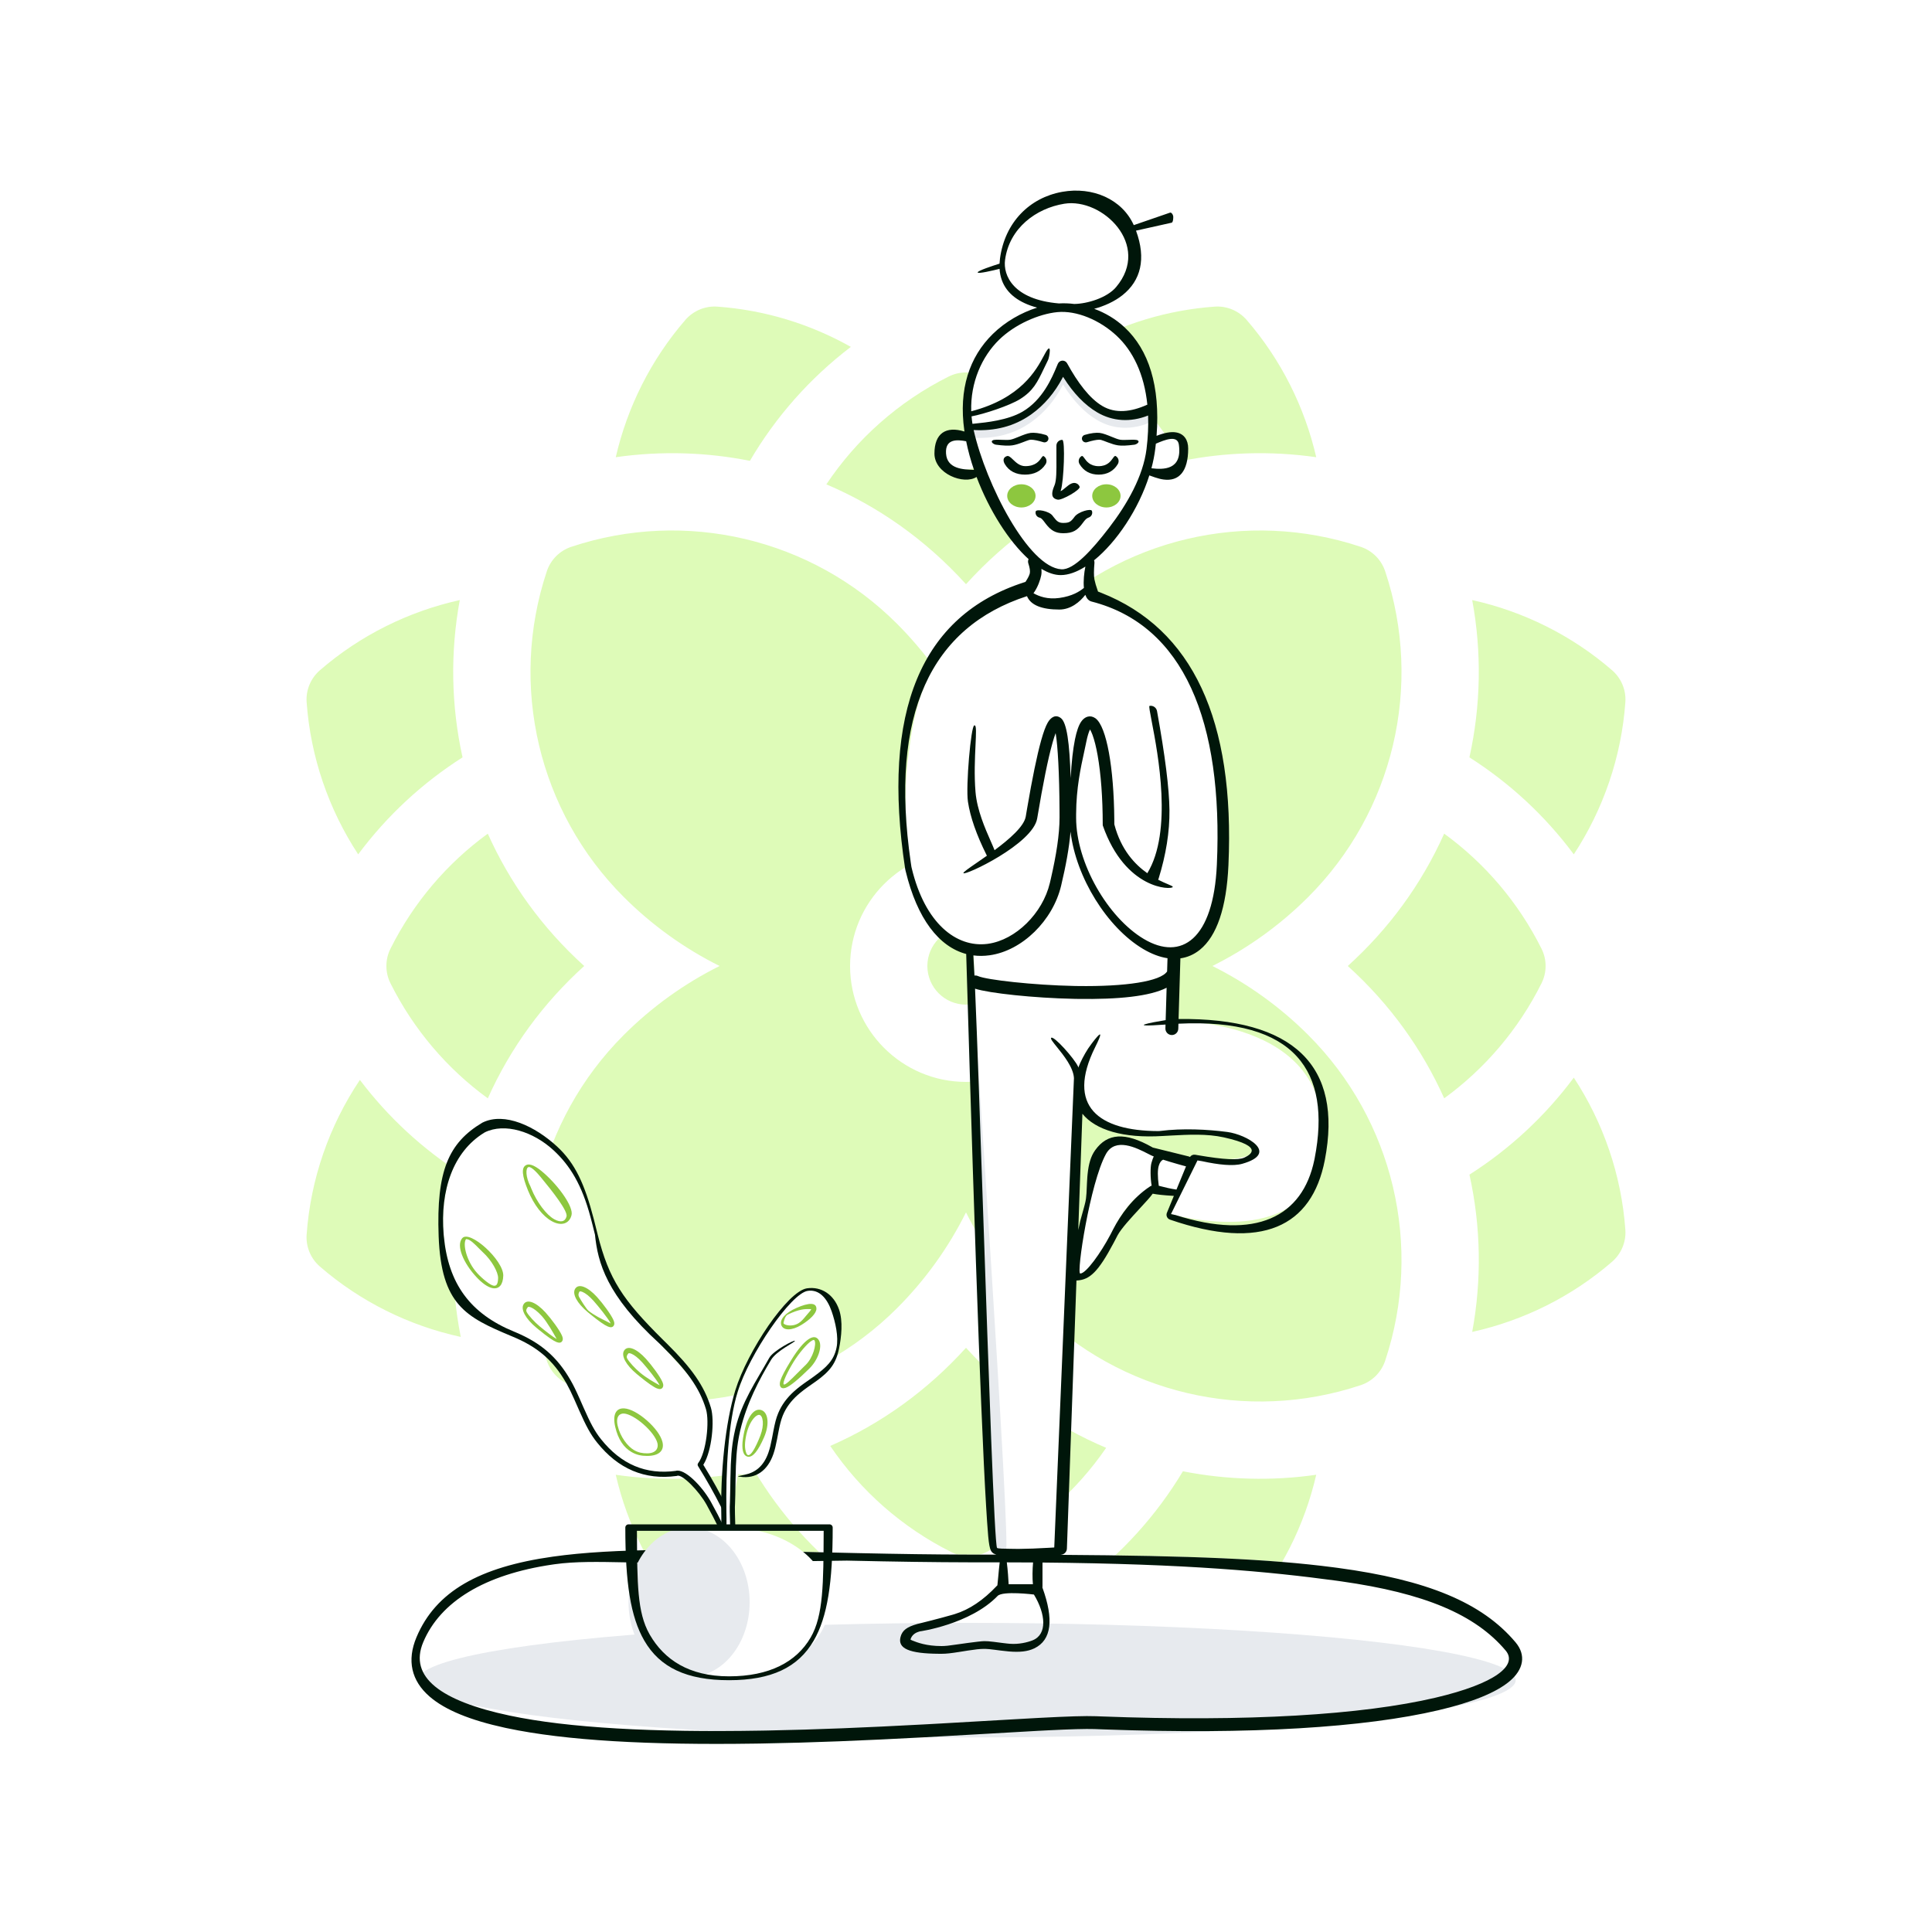 <svg width="287" height="287" viewBox="0 0 287 287" fill="none" xmlns="http://www.w3.org/2000/svg">
<rect width="287" height="287" fill="white"/>
<path fill-rule="evenodd" clip-rule="evenodd" d="M126.394 51.529C120.321 56.16 115.236 61.911 111.398 68.458C105.109 67.203 98.333 66.936 91.472 67.919C93.194 60.438 96.722 53.397 101.82 47.515C103.006 46.153 104.762 45.422 106.565 45.552C113.579 46.049 120.352 48.127 126.394 51.529ZM143.5 86.784C149.575 80.071 156.684 75.159 164.244 71.952C159.744 65.206 153.522 59.661 146.067 55.934C144.452 55.126 142.547 55.126 140.932 55.934C133.478 59.661 127.255 65.206 122.755 71.952C130.316 75.159 137.424 80.071 143.5 86.784ZM180.102 143.499C185.344 140.886 190.154 137.434 194.348 133.24C207.003 120.581 211.434 101.858 205.767 84.859C205.197 83.149 203.85 81.802 202.139 81.232C185.157 75.572 166.429 79.984 153.759 92.651C149.565 96.845 146.109 101.655 143.5 106.901C140.89 101.655 137.434 96.845 133.24 92.651C120.582 79.996 101.858 75.564 84.86 81.232C83.145 81.802 81.802 83.149 81.232 84.859C75.572 101.842 79.984 120.57 92.651 133.24C96.841 137.43 101.655 140.886 106.897 143.499C101.655 146.113 96.845 149.565 92.651 153.759C79.996 166.417 75.565 185.141 81.232 202.139C81.802 203.85 83.149 205.197 84.86 205.767C101.842 211.426 120.57 207.014 133.24 194.348C137.434 190.154 140.89 185.344 143.5 180.098C146.109 185.344 149.565 190.154 153.759 194.348C166.486 207.076 185.233 211.404 202.139 205.767C203.854 205.197 205.197 203.85 205.767 202.139C211.427 185.156 207.015 166.429 194.348 153.759C190.158 149.568 185.344 146.113 180.102 143.499ZM228.995 146.067C225.559 152.94 220.58 158.76 214.538 163.157C211.291 155.916 206.54 149.224 200.215 143.499C206.283 138.008 211.151 131.397 214.534 123.838C220.576 128.235 225.559 134.059 228.995 140.932C229.802 142.546 229.802 144.452 228.995 146.067ZM72.465 163.161C75.848 155.602 80.717 148.991 86.784 143.499C80.46 137.775 75.708 131.082 72.461 123.842C66.419 128.239 61.441 134.059 58.004 140.932C57.197 142.546 57.197 144.452 58.004 146.067C61.441 152.94 66.423 158.764 72.465 163.161ZM164.32 215.077C159.847 221.59 153.755 226.947 146.488 230.583C144.913 231.367 143.02 231.411 141.357 230.583C133.986 226.898 127.822 221.437 123.333 214.794C130.939 211.473 137.77 206.545 143.5 200.214C149.585 206.938 156.716 211.86 164.32 215.077ZM239.484 187.426C233.503 192.611 226.32 196.17 218.697 197.857C220.125 190.143 219.995 182.206 218.288 174.491C224.265 170.688 229.523 165.813 233.79 160.084C238.187 166.788 240.869 174.576 241.447 182.681C241.577 184.483 240.846 186.239 239.484 187.426ZM185.18 239.484C190.281 233.602 193.805 226.557 195.527 219.076C188.985 220.022 182.202 219.839 175.724 218.559C171.805 225.095 166.636 230.816 160.478 235.401C166.551 238.845 173.374 240.945 180.435 241.447C180.572 241.458 180.706 241.462 180.844 241.462C182.501 241.462 184.085 240.746 185.18 239.484ZM106.565 241.447C113.816 240.93 120.811 238.73 127.003 235.125C120.957 230.556 115.882 224.881 112.029 218.414C105.359 219.813 98.325 220.071 91.472 219.08C93.194 226.561 96.722 233.602 101.82 239.484C102.914 240.746 104.498 241.462 106.155 241.462C106.293 241.462 106.427 241.458 106.565 241.447ZM195.527 67.919C188.666 66.936 181.89 67.203 175.601 68.458C171.763 61.911 166.678 56.16 160.605 51.529C166.647 48.127 173.42 46.049 180.435 45.552C182.237 45.422 183.993 46.153 185.18 47.515C190.277 53.397 193.805 60.438 195.527 67.919ZM47.515 188.141C53.535 193.361 60.767 196.931 68.447 198.603C66.867 190.655 66.951 182.451 68.715 174.491C62.853 170.764 57.683 166.008 53.462 160.421C48.916 167.209 46.138 175.138 45.552 183.396C45.422 185.199 46.153 186.955 47.515 188.141ZM241.447 104.318C240.869 112.423 238.187 120.21 233.79 126.915C229.523 121.182 224.265 116.311 218.284 112.507C219.991 104.796 220.125 96.856 218.697 89.141C226.32 90.829 233.503 94.388 239.484 99.573C240.846 100.759 241.577 102.516 241.447 104.318ZM53.209 126.915C57.476 121.186 62.734 116.311 68.711 112.507C67.004 104.793 66.878 96.852 68.302 89.141C60.679 90.829 53.496 94.388 47.515 99.573C46.153 100.759 45.422 102.516 45.552 104.318C46.13 112.423 48.812 120.21 53.209 126.915ZM126.28 143.499C126.28 134.005 134.006 126.279 143.5 126.279C152.994 126.279 160.72 134.005 160.72 143.499C160.72 152.993 152.994 160.719 143.5 160.719C134.006 160.719 126.28 152.993 126.28 143.499ZM137.76 143.499C137.76 146.668 140.331 149.239 143.5 149.239C146.668 149.239 149.24 146.668 149.24 143.499C149.24 140.331 146.668 137.759 143.5 137.759C140.331 137.759 137.76 140.331 137.76 143.499Z" fill="#DEFBB8"/>
<path d="M98.844 230.241C92.029 230.295 86.672 230.599 82.136 231.238C71.231 232.775 64.748 236.386 61.876 243.196C60.41 246.672 61.116 249.676 63.808 252.016C66.12 254.025 69.88 255.545 74.998 256.657L75.284 256.718C84.04 258.577 96.473 259.249 112.239 259.013L113.209 258.997C120.615 258.87 128.209 258.566 137.35 258.074L146.451 257.558C149.649 257.374 152.943 257.185 154.115 257.122L155.701 257.04C159.07 256.872 161.242 256.81 162.582 256.852L164.085 256.909C185.811 257.704 202.767 256.618 213.675 254.057C218.651 252.888 222.211 251.44 224.202 249.791C226.358 248.006 226.73 245.857 225.131 243.959C220.145 238.039 211.96 234.694 198.737 232.911L198.054 232.821C187.067 231.395 173.403 230.957 147.435 230.94L143.699 230.936C138.646 230.922 133.808 230.853 127.387 230.715L111.591 230.356C106.863 230.257 104.204 230.226 101.241 230.231L98.844 230.241Z" fill="white"/>
<ellipse cx="143.62" cy="249.59" rx="81.537" ry="8.511" fill="#E7EAEE"/>
<path fill-rule="evenodd" clip-rule="evenodd" d="M160.344 189.161C161.825 189.422 162.839 187.976 165.13 183.154L165.299 182.805L165.466 182.471C168.198 177.099 171.357 175.387 174.943 177.334L176.383 173.086L175.899 172.864L175.434 172.654C167.989 169.328 163.967 169.126 163.37 172.048L163.311 172.367L163.262 172.625C162.824 174.853 161.756 179.143 160.983 182.796L160.853 183.419C160.207 186.55 159.83 189.071 160.344 189.161Z" fill="white"/>
<path fill-rule="evenodd" clip-rule="evenodd" d="M144.489 146.08C144.489 146.08 155.373 147.523 160.879 147.273C166.384 147.023 174.435 144.721 174.435 144.721L174.244 151.673C174.244 151.673 199.927 151.154 196.049 172.193C193.494 186.05 173.948 180.352 173.948 180.352L177.686 172.193C177.686 172.193 189.41 173.041 185.141 169.474C184.349 168.812 179.286 167.899 172.623 168.078C166.901 168.231 161.93 166.516 161.412 164.977C159.473 159.206 162.289 156.17 162.289 156.17C162.289 156.17 159.565 157.496 160.082 160.719C160.599 163.943 156.792 229.938 156.792 229.938C156.792 229.938 153.349 230.549 151.617 230.549C149.885 230.549 147.501 229.938 147.501 229.938L144.489 146.08Z" fill="white"/>
<path fill-rule="evenodd" clip-rule="evenodd" d="M144.489 146.08C144.489 146.08 150.23 230.482 149.43 230.35C148.828 230.25 147.501 229.938 147.501 229.938L144.489 146.08Z" fill="#E7EAEE"/>
<path fill-rule="evenodd" clip-rule="evenodd" d="M149.216 231.238C149.594 234.559 148.888 235.89 148.981 235.89C150.52 235.89 151.439 235.86 153.907 235.668C153.907 235.668 153.769 234.237 153.769 233.564C153.769 232.761 153.907 231.238 153.907 231.238H149.216Z" fill="white"/>
<path d="M145.413 69.28C145.413 69.28 139.673 71.436 139.673 67.379C139.673 63.321 144.102 65.344 144.102 65.344" fill="white"/>
<path d="M170.669 69.704C171.874 69.972 175.644 72.323 175.644 66.631C175.644 63.914 171.339 65.877 171.339 65.877" fill="white"/>
<path d="M156.971 45.964C152.229 46.424 142.291 50.934 144.1 63.817C145.503 73.804 152.973 84.569 157.563 84.569C162.07 84.569 169.657 75.507 170.759 66.585C173.009 48.363 161.713 45.504 156.971 45.964Z" fill="white"/>
<path fill-rule="evenodd" clip-rule="evenodd" d="M157.147 55.184C157.399 54.599 158.214 54.56 158.52 55.118C160.085 57.965 161.838 59.949 163.767 61.085C165.714 62.232 168.012 62.345 170.356 61.294C170.742 61.121 171.195 61.294 171.368 61.679C171.541 62.065 171.368 62.518 170.982 62.691C168.189 63.943 165.368 63.804 162.99 62.404C161.137 61.313 159.467 59.578 157.975 57.21L157.92 57.122L157.871 57.218C156.666 59.506 155.111 61.333 153.208 62.691L153.016 62.825C150.619 64.474 147.806 65.208 144.605 65.027C144.183 65.003 143.86 64.642 143.884 64.22C143.908 63.798 144.269 63.475 144.691 63.499C147.563 63.661 150.04 63.015 152.148 61.564C154.277 60.099 155.943 57.978 157.147 55.184Z" fill="#E7EAEE"/>
<path fill-rule="evenodd" clip-rule="evenodd" d="M181.624 128.489C181.163 137.175 177.917 140.86 173.862 141.389C173.324 141.459 174.078 144.555 173.609 144.96C170.936 147.273 166.224 147.372 158.835 147.439C152.147 147.5 147.833 146.96 144.836 145.731C144.607 145.637 144.813 141.742 144.576 141.721C140.821 141.389 136.495 138.056 135.444 128.993C131.885 98.306 142.589 92.375 152.777 87.486C153.329 87.221 153.629 86.759 154.179 86.496C155.337 85.942 155.035 87.217 157.667 87.217C160.3 87.217 160.3 86.218 161.485 86.784C161.927 86.995 162.001 88.315 162.441 88.548C172.866 94.049 182.9 104.485 181.624 128.489Z" fill="white"/>
<path fill-rule="evenodd" clip-rule="evenodd" d="M162.441 88.548C176.208 93.53 182.602 106.844 181.624 128.489C180.451 154.442 150.976 131.209 160.802 108.851C163.144 103.525 166.22 126.077 166.253 126.173C167.037 128.39 169.431 130.11 171.852 131.03C171.852 131.03 172.935 115.398 171.052 108.028C169.28 101.096 162.441 88.548 162.441 88.548Z" fill="white"/>
<path fill-rule="evenodd" clip-rule="evenodd" d="M153.576 83.421C153.576 83.421 153.963 84.581 153.828 85.297C153.694 86.014 152.873 87.174 152.873 87.174C152.873 87.174 130.019 94.145 135.311 128.936C141.198 154.168 161.838 137.759 158.257 117.64C158.108 102.701 154.726 107.759 152.186 124.221C151.564 128.249 143.926 129.392 143.926 129.392" fill="white"/>
<ellipse cx="164.355" cy="73.663" rx="2.105" ry="1.722" fill="#8DC73F"/>
<ellipse cx="151.727" cy="73.663" rx="2.105" ry="1.722" fill="#8DC73F"/>
<path d="M153.85 75.986C153.941 75.573 155.825 75.897 156.355 76.602L156.519 76.82C157.013 77.475 157.314 77.681 157.951 77.681C158.765 77.681 159.042 77.535 159.505 76.93L159.628 76.763C160.166 76.027 162.061 75.493 162.205 75.89C162.349 76.288 162.143 76.727 161.746 76.871C161.448 76.978 161.278 77.12 160.988 77.5L160.851 77.684C160.057 78.772 159.396 79.212 157.951 79.212C156.777 79.212 156.097 78.772 155.372 77.84L155.132 77.522L155.024 77.381C154.785 77.078 154.639 76.956 154.469 76.907L154.432 76.898C154.02 76.807 153.759 76.399 153.85 75.986Z" fill="#00160A"/>
<path d="M155.337 64.607C154.425 64.328 153.594 64.248 153.113 64.306C152.596 64.369 151.942 64.636 151.338 64.882C150.855 65.079 150.404 65.263 150.082 65.318C149.762 65.373 149.282 65.355 148.815 65.338C148.224 65.316 147.652 65.294 147.448 65.422C147.083 65.65 147.628 66.018 147.947 66.06C149.05 66.206 149.853 66.241 150.385 66.156C150.857 66.08 151.283 65.95 151.862 65.728L152.466 65.498C152.868 65.348 152.971 65.324 153.113 65.321L153.213 65.321C153.617 65.331 154.214 65.452 154.987 65.689C155.295 65.783 155.622 65.617 155.718 65.318C155.815 65.019 155.644 64.701 155.337 64.607Z" fill="#00160A"/>
<path d="M157.593 72.819C158.025 71.558 158.275 65.346 157.8 65.341C157.324 65.336 156.935 65.717 156.93 66.192C156.923 66.861 156.927 67.502 156.931 68.104C156.943 69.908 156.952 71.352 156.651 72.09L156.586 72.242C156.196 73.21 156.087 74.032 157.129 74.225C157.751 74.34 160.544 72.756 160.383 72.309C160.222 71.861 159.729 71.629 159.281 71.79L159.164 71.831C158.898 71.924 158.551 72.215 158.238 72.477C157.96 72.71 157.71 72.919 157.568 72.947L157.546 72.951L157.593 72.819Z" fill="#00160A"/>
<path d="M161.128 64.607C162.04 64.328 162.871 64.248 163.352 64.306C163.87 64.369 164.524 64.636 165.127 64.882C165.61 65.079 166.061 65.263 166.383 65.318C166.703 65.373 167.183 65.355 167.65 65.338C168.242 65.316 168.813 65.294 169.017 65.422C169.382 65.65 168.837 66.018 168.518 66.06C167.415 66.206 166.613 66.241 166.08 66.156C165.608 66.08 165.182 65.95 164.603 65.728L163.999 65.498C163.597 65.348 163.494 65.324 163.352 65.321L163.253 65.321C162.848 65.331 162.251 65.452 161.478 65.689C161.171 65.783 160.843 65.617 160.747 65.318C160.65 65.019 160.821 64.701 161.128 64.607Z" fill="#00160A"/>
<path d="M166.055 68.933C166.295 68.523 166.158 67.995 165.747 67.755C165.603 67.67 165.488 67.831 165.314 68.075C164.995 68.523 164.476 69.25 163.207 69.25C161.929 69.25 161.405 68.516 161.086 68.069C160.915 67.831 160.804 67.675 160.667 67.755C160.257 67.995 160.119 68.523 160.36 68.933C160.967 69.968 161.954 70.507 163.207 70.507C164.461 70.507 165.448 69.968 166.055 68.933Z" fill="#00160A"/>
<path d="M155.063 67.774C155.463 68.031 155.579 68.564 155.321 68.964C154.662 69.987 153.609 70.507 152.269 70.507C150.92 70.507 149.877 69.978 149.263 68.934C149.022 68.524 148.929 67.971 149.569 67.755C149.848 67.661 150.131 67.934 150.481 68.271C150.932 68.705 151.494 69.246 152.301 69.246C153.828 69.246 154.369 68.481 154.678 68.044C154.833 67.824 154.93 67.687 155.063 67.774Z" fill="#00160A"/>
<path fill-rule="evenodd" clip-rule="evenodd" d="M157.791 28.497C152.966 29.358 149.271 33.013 148.549 38.413C148.515 38.67 148.493 38.92 148.482 39.164C147.645 39.427 145.169 40.226 145.237 40.476C145.3 40.708 147.497 40.186 148.487 39.938C148.63 42.306 149.968 44.003 152.222 45.041C152.795 45.306 153.412 45.523 154.067 45.698C151.738 46.431 149.357 47.773 147.476 49.617C144.001 53.025 142.39 57.83 143.248 63.937C143.255 63.992 143.263 64.047 143.271 64.102C140.499 63.248 138.812 64.382 138.812 67.378C138.812 70.385 143.208 72.074 145.068 70.852C146.942 75.815 149.861 80.403 152.795 83.059C152.706 83.252 152.687 83.477 152.759 83.694C152.975 84.34 153.04 84.828 152.982 85.139L152.97 85.196C152.904 85.47 152.713 85.861 152.393 86.349L152.332 86.441L152.153 86.498C136.789 91.432 130.91 105.73 134.46 129.066L134.473 129.133L134.538 129.408C136.251 136.504 139.493 140.644 143.532 141.717C143.532 141.737 143.532 141.756 143.532 141.776C144.238 165.678 144.855 184.722 145.383 198.91L145.575 203.948L145.766 208.724C146.037 215.288 146.279 220.334 146.494 223.865L146.632 226.032C146.868 229.577 147.006 230.358 147.512 230.715L147.561 230.748L147.599 230.771C147.708 230.834 147.842 230.891 148.002 230.94C147.814 230.94 147.625 230.94 147.435 230.94L143.699 230.936C138.646 230.922 133.808 230.853 127.387 230.715L111.591 230.356C106.863 230.257 104.204 230.227 101.241 230.231L98.844 230.242C92.029 230.296 86.672 230.599 82.136 231.238C71.231 232.775 64.748 236.386 61.876 243.196C60.41 246.672 61.116 249.677 63.808 252.017C66.12 254.026 69.88 255.545 74.998 256.657L75.284 256.718C84.04 258.577 96.473 259.25 112.239 259.013L113.209 258.998C120.615 258.87 128.209 258.566 137.35 258.074L146.451 257.559C149.649 257.374 152.943 257.185 154.115 257.122L155.701 257.04C159.07 256.873 161.242 256.81 162.582 256.852L164.085 256.909C185.811 257.705 202.767 256.618 213.675 254.057C218.651 252.889 222.211 251.44 224.202 249.792C226.358 248.006 226.73 245.857 225.131 243.96C220.145 238.039 211.96 234.694 198.737 232.911L198.054 232.821C188.581 231.592 177.116 231.097 157.49 230.973L157.598 230.966C158.086 230.932 158.47 230.537 158.489 230.048L159.909 190.218C159.949 190.219 159.99 190.218 160.033 190.215C161.888 190.088 163.144 188.941 165.433 184.628L165.705 184.11L166.017 183.507C166.575 182.476 168.057 180.876 169.327 179.504L169.327 179.504C170.161 178.604 170.904 177.802 171.234 177.324C171.918 177.458 172.912 177.563 174.217 177.64L174.38 177.649L173.345 180.162L173.325 180.215C173.196 180.609 173.405 181.04 173.803 181.177C187.459 185.873 194.882 182.208 196.8 172.339C199.534 158.264 192.133 151.193 175.078 151.373L175.348 142.363C176.396 142.215 177.377 141.793 178.257 141.079C180.747 139.058 182.198 134.871 182.485 128.529C183.458 106.984 177.17 93.419 163.576 88.057L163.114 87.879L163.07 87.757C162.83 87.08 162.67 86.531 162.589 86.118L162.571 86.025C162.486 85.541 162.486 84.732 162.581 83.624C162.593 83.486 162.572 83.353 162.524 83.233C165.873 80.523 169.141 75.656 170.736 70.621L170.777 70.635C170.793 70.641 170.811 70.647 170.828 70.653L171.563 70.914C172.045 71.077 172.449 71.181 172.862 71.235C175.127 71.533 176.505 70.057 176.505 66.631C176.505 65.336 175.882 64.44 174.717 64.236C173.954 64.102 172.997 64.279 171.809 64.742C172.376 57.295 170.632 51.969 167.076 48.641C165.736 47.386 164.168 46.468 162.541 45.874C164.054 45.469 165.57 44.785 166.748 43.847C169.452 41.697 170.305 38.463 168.754 34.263L174.027 33.086L174.069 33.072C174.246 32.998 174.29 32.559 174.29 32.231C174.29 31.903 174.021 31.527 173.818 31.585L168.423 33.443C166.688 29.59 162.315 27.691 157.791 28.497ZM149.562 232.091L149.821 232.091C151.063 232.093 152.277 232.098 153.462 232.106C153.37 233.146 153.348 234.413 153.439 235.34H149.836C149.801 234.598 149.708 233.226 149.562 232.091ZM148.506 232.09C148.423 232.746 148.356 233.486 148.296 234.152C148.249 234.675 148.206 235.151 148.163 235.504C148.133 235.527 148.105 235.553 148.079 235.581C146.065 237.721 143.98 239.114 141.827 239.774L141.476 239.879C139.634 240.418 136.185 241.267 136.254 241.247C134.751 241.676 134.023 242.169 133.767 243.2C133.346 244.897 135.063 245.642 139.518 245.671L139.857 245.672C140.588 245.671 141.234 245.597 142.655 245.372L143.761 245.195C144.876 245.022 145.536 244.948 146.14 244.942L146.402 244.944C146.719 244.952 147.047 244.985 147.763 245.076L148.639 245.19C149.145 245.255 149.503 245.295 149.882 245.326C151.447 245.455 152.643 245.347 153.645 244.866C156.238 243.622 156.553 240.528 154.856 235.845C154.854 235.839 154.852 235.834 154.85 235.828C154.859 235.776 154.863 235.723 154.863 235.668V232.117C176.509 232.308 188.569 233.471 198.481 234.807L199.243 234.913C211.588 236.661 219.142 239.819 223.668 245.192C225.495 247.361 222.199 250.09 213.238 252.194C202.409 254.737 185.379 255.809 163.489 254.972L162.825 254.946C161.258 254.884 158.622 254.968 154.254 255.199L150.237 255.424C148.709 255.512 146.95 255.613 145.286 255.709C142.801 255.853 140.529 255.983 139.562 256.037L137.249 256.164C128.509 256.634 121.189 256.932 114.099 257.068L113.176 257.085C97.083 257.361 84.44 256.706 75.681 254.847C65.513 252.688 60.676 249.15 62.874 243.939C65.408 237.931 71.979 233.886 82.096 232.412L82.404 232.368C85.427 231.941 88.841 232.008 92.84 232.086C94.83 232.125 96.965 232.167 99.269 232.152L101.243 232.144C104.447 232.14 125.806 231.829 125.806 231.829C133.284 231.995 138.607 232.074 144.29 232.086L148.506 232.09ZM161.235 84.165C159.964 84.972 158.711 85.43 157.563 85.43C156.662 85.43 155.695 85.101 154.704 84.504C154.738 84.847 154.73 85.164 154.675 85.457C154.557 86.082 154.188 87.189 153.575 88.055C153.558 88.079 153.54 88.102 153.521 88.124C154.342 88.589 155.613 89.073 157.367 88.827C159.298 88.556 160.366 87.87 161.015 87.336C160.914 86.311 161.043 85.095 161.235 84.165ZM161.226 88.362C160.424 89.411 159.072 90.549 157.367 90.549C154.797 90.549 153.108 89.911 152.56 88.558C138.346 93.173 132.083 106.012 135.296 128.126L135.392 128.773L135.444 128.993C137.416 137.182 142.067 140.779 146.647 140.218L146.787 140.199C150.888 139.623 154.885 135.675 155.955 131.177L156.113 130.5C156.911 127.028 157.396 123.958 157.396 121.435L157.393 120.389C157.367 114.893 157.132 110.826 156.836 109.032L156.815 108.909L156.782 108.998C156.657 109.336 156.524 109.75 156.383 110.238L156.341 110.387C155.695 112.678 154.937 116.402 154.075 121.577C153.442 125.38 143.27 130.154 143.118 129.703C143.071 129.563 143.904 128.989 145.089 128.173L145.09 128.172L145.095 128.169C145.556 127.851 146.071 127.496 146.607 127.117C146.588 127.081 146.569 127.044 146.549 127.004C145.051 123.998 144.127 121.361 143.786 119.081C143.449 116.827 144.236 107.757 144.736 107.76L144.799 107.762C145.051 107.78 144.996 108.955 144.914 110.697C144.824 112.596 144.703 115.169 144.913 117.65C145.142 120.343 146.336 123.057 147.166 124.942C147.395 125.463 147.596 125.92 147.742 126.296C149.934 124.669 152.131 122.766 152.377 121.294L152.572 120.134C153.347 115.595 154.038 112.245 154.646 110.055L154.684 109.919C155.016 108.739 155.327 107.896 155.633 107.36C156.115 106.517 156.844 106.079 157.611 106.688C158.463 107.366 158.889 110.28 159.045 115.592C159.176 113.213 159.392 111.287 159.686 109.844C159.931 108.639 160.23 107.766 160.602 107.214C161.131 106.431 161.958 106.164 162.711 106.69L162.761 106.727C164.377 107.964 165.466 113.964 165.53 121.767L165.533 122.42L165.549 122.511C166.535 126.241 168.58 128.415 170.436 129.717C174.223 123.512 172.019 112.017 171.084 107.141C170.814 105.736 170.65 104.88 170.766 104.86C171.285 104.766 171.783 105.111 171.877 105.631C173.074 112.247 173.69 117.138 173.723 120.33C173.757 123.558 173.216 126.961 172.105 130.536C172.089 130.588 172.069 130.638 172.045 130.684C172.611 130.975 173.108 131.186 173.483 131.344C173.967 131.549 174.248 131.668 174.212 131.763C174.042 132.207 167.179 132.207 163.822 122.633C163.811 122.6 163.811 122.552 163.811 122.509L163.811 122.494C163.811 118.5 163.537 114.94 163.057 112.223C162.838 110.986 162.583 109.964 162.309 109.214L162.273 109.115C162.151 108.794 162.031 108.542 161.929 108.367L161.925 108.359L161.903 108.402C161.723 108.773 161.538 109.376 161.373 110.188L161.346 110.323C161.263 110.751 161.158 111.225 161.044 111.745C160.552 113.988 159.875 117.071 159.859 120.915L159.858 121.488C159.858 128.192 164.571 136.31 169.928 139.491C175.495 142.796 180.263 139.547 180.765 128.451C181.727 107.145 175.844 92.868 162.149 89.358C161.701 89.243 161.407 88.873 161.226 88.362ZM159.027 123.542C158.832 125.921 158.335 128.613 157.63 131.575C156.402 136.738 151.859 141.225 147.027 141.904C146.192 142.022 145.378 142.029 144.591 141.926C144.64 142.628 144.695 143.641 144.756 144.919C144.928 144.895 145.109 144.917 145.279 144.994C146.54 145.561 153.518 146.344 159.58 146.465L160.031 146.473C167.242 146.581 172.406 145.78 173.375 144.308L173.434 142.344C172.267 142.168 171.047 141.703 169.814 140.971C164.481 137.805 159.838 130.362 159.027 123.542ZM140.534 67.378C140.385 65.149 142.191 65.295 143.524 65.549C143.808 66.962 144.203 68.388 144.686 69.794L144.618 69.792C143.137 69.751 140.688 69.683 140.534 67.378ZM171.703 65.91C171.676 66.168 171.646 66.428 171.614 66.69C171.496 67.639 171.304 68.601 171.046 69.562C172.771 69.766 175.66 69.879 175.121 66.047C174.91 64.554 172.987 65.364 171.703 65.91ZM157.306 45.075C158.042 45.031 158.805 45.057 159.577 45.154C161.531 45.13 164.455 44.239 165.795 42.649C171.052 36.414 163.763 29.351 158.103 30.264C153.899 30.942 149.932 33.893 149.301 38.616C148.998 40.885 150.479 44.498 157.306 45.075ZM146.063 180.565C146.862 204.016 147.723 229.263 148.111 229.938C148.177 230.057 149.175 230.066 149.966 230.073L149.967 230.073H149.971C150.178 230.075 150.372 230.077 150.53 230.081L150.956 230.087L151.439 230.088C152.611 230.082 154.088 230.027 155.868 229.923L156.61 229.878L159.536 160.157C159.455 158.571 157.992 156.758 157.009 155.539C156.423 154.814 156.008 154.299 156.154 154.168C156.543 153.82 159.584 157.23 160.145 158.436C160.155 158.477 160.168 158.532 160.181 158.598C160.526 157.694 161.012 156.744 161.645 155.758C161.873 155.402 164.767 151.388 162.702 155.526C158.281 164.389 163.289 167.991 172.03 168.023L172.062 168.023L172.066 168.023C172.138 168.023 172.192 168.024 172.311 168.009C175.715 167.576 179.408 167.776 182.318 168.155C185.177 168.528 190.121 171.313 184.525 172.885C183.188 173.261 181.04 173.034 178.56 172.495L177.887 172.383L173.948 180.352L174.629 180.499C186.568 184.296 193.492 180.753 195.244 172.313L195.297 172.048C197.796 159.184 192.432 151.223 175.057 152.072L175.035 152.828C175.019 153.356 174.578 153.771 174.049 153.755C173.521 153.739 173.106 153.298 173.122 152.77L173.139 152.197C167.056 152.643 171.04 151.879 173.159 151.539L173.303 146.731C170.798 148.005 166.182 148.481 160.045 148.387L159.542 148.378C153.597 148.259 146.945 147.546 144.845 146.87C145.163 154.149 145.603 167.058 146.063 180.563L146.063 180.565ZM176.184 173.267L174.764 176.715C173.78 176.565 173.101 176.391 172.592 176.26C172.423 176.217 172.273 176.179 172.137 176.147C171.952 174.777 171.957 173.783 172.129 173.197C172.28 172.687 172.497 172.399 172.78 172.27C173.39 172.469 174.108 172.686 174.935 172.921L175.556 173.095L176.184 173.267ZM170.843 176.243C170.918 176.194 170.997 176.157 171.079 176.131C170.873 175.028 170.871 173.35 171.044 172.764C171.161 172.365 171.261 172.051 171.395 171.798C171.199 171.731 170.899 171.577 170.531 171.389C168.836 170.521 165.675 168.903 164.283 171.442C161.935 175.725 159.871 189.181 160.472 189.185C161.326 189.191 163.497 186.154 164.926 183.456L164.99 183.336L165.358 182.619C166.48 180.443 168.272 177.93 170.843 176.243ZM177.547 171.536C177.24 171.482 176.937 171.619 176.772 171.872C176.707 171.832 176.635 171.802 176.557 171.782L171.258 170.474L171.141 170.408C167.112 168.13 164.507 168.324 162.689 170.86C162.044 171.76 161.722 172.891 161.566 174.391L161.548 174.581L161.525 174.84C161.505 175.1 161.488 175.368 161.472 175.7L161.407 177.084L161.395 177.293C161.375 177.619 161.355 177.831 161.326 178.031L161.308 178.15L161.249 178.472L161.213 178.637C161.193 178.727 161.168 178.829 161.135 178.956L161.041 179.314L160.466 181.389C160.364 181.862 160.267 182.308 160.176 182.726L160.792 165.45C162.728 167.853 166.841 169.118 172.717 168.753L173.201 168.726C173.429 168.714 173.659 168.702 173.89 168.689L173.897 168.689L173.94 168.687L173.948 168.686C176.508 168.549 179.285 168.399 181.801 168.958C188.075 170.352 185.509 171.633 184.956 171.909L184.923 171.925L184.907 171.934L184.835 171.968C183.951 172.361 181.877 172.281 177.958 171.608L177.547 171.536ZM136.464 242.398L136.673 242.336C136.572 242.367 144.14 241.295 148.19 237.082C148.954 236.287 153.594 236.871 153.594 236.871L153.598 236.883C155.345 239.774 155.596 242.781 153.406 243.667C152.632 243.98 151.326 244.292 150.007 244.183L149.816 244.166L149.545 244.139C149.36 244.12 149.16 244.096 148.926 244.066L147.622 243.898C146.936 243.814 146.633 243.794 146.219 243.794C145.495 243.794 142.016 244.305 142.016 244.305C140.954 244.468 140.413 244.523 139.855 244.524C137.618 244.527 136.209 243.978 135.517 243.695L135.451 243.667C135.389 243.639 135.338 243.612 135.299 243.586L135.256 243.556L135.253 243.569C135.333 243.245 135.604 242.66 136.464 242.398ZM170.319 66.69C170.537 64.919 170.609 63.264 170.551 61.725C167.9 62.778 165.246 62.584 162.99 61.256C161.137 60.164 159.467 58.43 157.975 56.062L157.921 55.974L157.871 56.07C156.666 58.358 155.111 60.185 153.208 61.542L153.016 61.676C150.627 63.321 147.824 64.055 144.635 63.88L144.648 63.937C146.466 71.942 152.787 84.274 157.667 84.57C159.534 84.683 162.243 81.667 164.755 78.398C167.467 74.869 169.821 70.724 170.319 66.69ZM165.899 49.898C168.287 52.133 169.973 55.548 170.44 60.114C170.412 60.123 170.384 60.133 170.356 60.146C168.012 61.197 165.714 61.466 163.767 60.319C161.838 59.184 160.085 56.817 158.52 53.97C158.214 53.412 157.399 53.451 157.147 54.036C157.097 54.152 157.042 54.283 156.982 54.426C156.29 56.08 154.9 59.405 151.885 61.16C149.689 62.437 146.45 62.761 144.85 62.92L144.848 62.921L144.846 62.921C144.703 62.935 144.574 62.948 144.459 62.96C144.4 62.588 144.355 62.218 144.324 61.85C146.151 61.519 149.992 60.254 151.536 59.284C153.495 58.054 154.095 56.798 155.092 54.711C155.275 54.328 155.471 53.917 155.691 53.474C155.882 53.091 156.333 50.539 155.264 52.48C155.199 52.598 155.13 52.726 155.056 52.864L155.055 52.865L155.055 52.866L155.055 52.866C153.943 54.945 151.683 59.169 144.279 61.096C144.135 56.809 145.868 52.968 148.402 50.484C150.768 48.164 154.347 46.63 157.067 46.366C159.928 46.089 163.386 47.546 165.899 49.898Z" fill="#00160A"/>
<path fill-rule="evenodd" clip-rule="evenodd" d="M88.442 183.616C87.984 178.733 85.712 173.9 82.111 170.582C79.489 168.165 75.731 166.142 72.225 167.872C66.83 171.092 65.382 177.699 65.925 183.616C66.6 190.949 70.025 195.471 76.606 198.172C80.314 199.693 82.778 201.7 84.791 205.198C86.401 207.994 87.34 211.497 89.363 214.032C92.388 217.822 96.173 219.507 100.839 218.877C101.764 218.877 104.743 221.651 105.673 223.331C108.105 227.718 110.191 232.351 111.149 237.305C111.428 238.751 111.231 244.159 112.218 245.203C114.022 247.112 113.493 243.436 113.386 242.326C112.489 233.137 109.19 225.308 104.4 217.583C105.872 215.661 106.084 210.77 105.622 209.227C104.4 204.443 89.364 193.446 88.442 183.616Z" fill="white"/>
<path fill-rule="evenodd" clip-rule="evenodd" d="M71.672 166.763L71.646 166.777C66.635 169.768 64.802 173.948 65.162 183.65C65.54 193.845 69.237 195.652 75.876 198.441L76.078 198.525C79.804 200.054 82.154 202.047 84.077 205.388L84.231 205.66C84.567 206.266 84.867 206.884 85.29 207.828L86.048 209.547C87.071 211.855 87.723 213.069 88.681 214.27C91.828 218.212 95.763 219.896 100.507 219.256L100.552 219.247L100.596 219.233C101.331 218.943 103.831 221.485 104.956 223.516C107.688 228.446 109.452 232.747 110.331 237.075L110.391 237.377C110.447 237.67 110.484 238.121 110.528 238.977L110.588 240.245C110.602 240.541 110.615 240.798 110.63 241.041L110.638 241.186C110.781 243.545 111.015 244.892 111.557 245.465C112.28 246.23 112.948 246.375 113.314 245.71C113.522 245.332 113.571 244.721 113.526 243.862L113.508 243.575C113.498 243.429 113.485 243.276 113.469 243.113L113.345 241.908C112.468 233.552 109.614 225.97 104.574 217.754L104.476 217.595L104.538 217.496C105.744 215.504 106.184 211.046 105.606 209.116C104.618 205.82 102.663 203.151 99.106 199.634L98.487 199.023C92.473 193.075 90.455 190.006 88.802 183.459L88.233 181.194L88.219 181.138C86.861 175.904 85.436 172.789 82.742 170.306C79.509 167.327 74.965 165.138 71.672 166.763ZM82.224 170.869C84.695 173.147 86.443 176.025 87.726 180.819L88.002 181.879L88.386 183.419C88.802 187.545 90.089 192.407 97.949 199.568L98.367 199.98C101.968 203.514 103.912 206.132 104.873 209.336C105.419 211.158 104.919 215.776 103.714 217.349C103.617 217.476 103.609 217.648 103.693 217.784C108.818 226.05 111.705 233.627 112.583 241.982L112.691 243.023L112.721 243.338C112.735 243.489 112.745 243.631 112.754 243.767L112.762 243.902C112.799 244.617 112.758 245.133 112.643 245.341L112.638 245.354L112.651 245.358C112.55 245.337 112.363 245.203 112.113 244.939C111.767 244.573 111.542 243.327 111.412 241.305L111.385 240.851L111.286 238.807C111.245 238.033 111.208 237.598 111.151 237.279L111.142 237.232C110.268 232.711 108.457 228.255 105.625 223.145L105.563 223.034C104.239 220.708 101.668 218.104 100.377 218.499L100.369 218.502L100.405 218.497C95.934 219.1 92.262 217.529 89.28 213.792C88.347 212.624 87.708 211.416 86.659 209.035L86.118 207.804C85.547 206.519 85.194 205.794 84.74 205.006C82.767 201.578 80.338 199.486 76.579 197.904L76.368 197.817C69.861 195.146 66.579 190.708 65.924 183.58L65.905 183.367C65.353 176.785 67.328 171.107 71.89 168.29L72.024 168.208L72.011 168.214C74.967 166.756 79.199 168.081 82.224 170.869Z" fill="#00160A"/>
<path fill-rule="evenodd" clip-rule="evenodd" d="M109.638 218.993C111.852 219.333 113.781 218.037 114.523 215.877C115.165 214.01 115.228 211.838 115.956 210.073C116.458 208.857 117.257 207.825 118.233 206.952C120.809 204.649 123.498 204.073 124.266 200.252C124.868 197.256 124.12 191.149 119.939 191.758C117.03 192.184 114.68 196.071 113.325 198.522C111.648 201.555 110.084 204.806 109.203 208.138C107.752 213.627 107.556 219.719 107.538 225.34C107.536 226.017 107.394 234.292 108.362 234.156C109.32 234.022 108.713 225.433 108.795 223.654" fill="white"/>
<path fill-rule="evenodd" clip-rule="evenodd" d="M78.147 173.08C77.41 173.458 77.554 174.674 78.436 176.844C79.319 179.018 80.622 180.656 81.953 181.4C83.314 182.162 84.558 181.848 84.901 180.512C85.211 179.307 83.091 176.292 80.839 174.298C79.668 173.26 78.753 172.769 78.147 173.08ZM80.332 174.871C82.139 177.056 84.366 179.903 84.16 180.704C83.958 181.488 83.293 181.656 82.326 181.115C81.161 180.463 79.758 178.612 78.936 176.588L78.815 176.283C78.063 174.834 78.065 173.525 78.496 173.378C78.906 173.238 79.795 174.222 80.332 174.871ZM116.064 196.848C115.764 196.027 116.667 195.015 118.333 194.286C120.122 193.503 121.286 193.447 121.28 194.421C121.276 195.079 120.388 195.999 119.034 196.826C117.661 197.664 116.379 197.709 116.064 196.848ZM120.504 194.473C120.473 194.469 120.435 194.466 120.388 194.466L120.338 194.468C120.288 194.47 120.227 194.469 120.153 194.466C119.694 194.453 118.75 194.427 116.985 195.302C116.607 195.49 116.365 196.488 116.401 196.585C116.487 196.822 117.615 197.178 118.635 196.555C119.06 196.296 119.433 195.838 119.737 195.465L119.737 195.465C119.865 195.308 119.98 195.166 120.082 195.061C120.311 194.824 120.45 194.619 120.497 194.494L120.504 194.473ZM117.616 201.914L117.431 202.213C116.622 203.533 116.132 204.469 115.936 205.059C115.673 205.849 115.954 206.407 116.685 206.168C117.352 205.95 118.636 204.871 120.234 203.295C121.526 202.02 122.172 200.082 121.677 199.153C121.003 197.892 119.431 198.995 117.616 201.914ZM121.002 199.131C121.307 199.704 120.774 201.687 119.696 202.75L119.334 203.103C119.053 203.375 118.752 203.679 118.454 203.981L118.454 203.981C117.537 204.909 116.644 205.813 116.429 205.655C116.179 205.472 116.993 203.749 117.883 202.318C118.741 200.938 119.866 199.664 120.435 199.265C120.805 199.006 120.937 199.011 121.002 199.131ZM110.364 213.718C110.147 215.161 110.341 216.238 111.07 216.387C111.819 216.541 112.615 215.543 113.502 213.508C114.349 211.565 114.128 209.724 113.019 209.445C111.876 209.158 110.838 210.751 110.387 213.571L110.364 213.718ZM112.832 210.188C113.327 210.312 113.584 211.61 112.944 213.276C112.441 214.585 111.07 217.694 110.707 215.26C110.652 214.89 110.652 214.406 110.738 213.832L110.785 213.542C111.179 211.223 112.326 210.06 112.832 210.188ZM70.718 189.65C68.844 187.606 67.734 185.058 68.656 183.944C69.755 182.616 74.826 187.21 74.76 189.505C74.722 190.845 74.139 191.532 73.173 191.356C72.457 191.226 71.584 190.595 70.718 189.65ZM69.243 184.053L69.216 184.088C68.714 184.816 69.301 187.389 70.899 189.133C71.662 189.965 72.799 190.893 73.31 190.986C73.737 191.063 73.969 190.79 73.995 189.866C74.02 189.017 73.075 187.241 71.692 185.988C71.538 185.849 71.356 185.663 71.157 185.46L71.157 185.46C70.556 184.846 69.812 184.086 69.325 184.08C69.247 184.079 69.231 184.071 69.243 184.053ZM91.393 211.967C91.82 213.825 92.664 215.034 93.808 215.697C94.583 216.147 95.303 216.279 96.127 216.279C97.897 216.279 98.718 215.491 98.41 214.21C98.179 213.25 97.29 212.057 96.106 211.017C94.926 209.98 93.66 209.277 92.74 209.219C91.483 209.141 90.976 210.156 91.393 211.967ZM92.693 209.983C93.404 210.027 94.537 210.657 95.601 211.592C96.677 212.537 97.479 213.614 97.666 214.389C97.844 215.131 97.446 215.896 96.127 215.896C95.425 215.896 94.827 215.786 94.192 215.418C93.238 214.865 92.137 213.453 91.756 211.795C91.439 210.416 92.057 209.943 92.693 209.983ZM94.587 204.107C93.003 202.79 92.245 201.407 92.701 200.646C93.221 199.779 94.582 200.343 95.96 201.858C96.823 202.806 98.031 204.445 98.388 205.255C98.533 205.585 98.582 205.831 98.471 206.056C98.303 206.395 97.969 206.404 97.578 206.244C97.078 206.04 96.234 205.453 94.987 204.436L94.587 204.107ZM93.803 201.102C93.635 201.032 93.502 201.008 93.415 201.018C93.374 201.023 93.364 201.029 93.357 201.04C93.348 201.056 93.33 201.077 93.309 201.103C93.202 201.235 92.996 201.488 93.175 201.814C93.456 202.327 94.353 203.301 95.076 203.901C96.04 204.702 97.051 205.265 97.653 205.6C97.766 205.662 97.864 205.717 97.945 205.764L97.996 205.792L97.939 205.686C97.523 204.926 96.195 203.271 95.48 202.468L95.394 202.373C94.793 201.713 94.239 201.283 93.803 201.102ZM77.777 193.758C77.321 194.519 78.079 195.902 79.663 197.219L80.063 197.548C81.31 198.565 82.154 199.152 82.653 199.356C83.045 199.516 83.379 199.507 83.547 199.168C83.658 198.943 83.609 198.697 83.463 198.367C83.107 197.557 81.899 195.918 81.037 194.97C79.658 193.455 78.297 192.891 77.777 193.758ZM78.49 194.13C78.578 194.12 78.711 194.145 78.879 194.214C79.315 194.395 79.87 194.825 80.471 195.485L80.556 195.58C81.271 196.383 82.217 198.038 82.633 198.798L82.689 198.904L82.638 198.876C82.124 198.579 81.297 197.964 80.152 197.013C79.43 196.413 78.532 195.439 78.251 194.926C78.072 194.6 78.278 194.347 78.385 194.215C78.406 194.189 78.424 194.168 78.433 194.152C78.44 194.141 78.45 194.135 78.49 194.13ZM87.316 194.923C85.732 193.606 84.974 192.223 85.43 191.462C85.95 190.595 87.311 191.159 88.69 192.674C89.552 193.622 90.76 195.261 91.117 196.071C91.262 196.401 91.311 196.647 91.2 196.872C91.032 197.211 90.698 197.22 90.307 197.06C89.808 196.856 88.964 196.269 87.716 195.252L87.316 194.923ZM86.532 191.918C86.364 191.849 86.231 191.824 86.144 191.834C86.103 191.839 86.093 191.845 86.087 191.856C86.085 191.859 86.083 191.862 86.081 191.865C86.016 191.974 85.821 192.295 86.029 192.674C86.31 193.188 87.133 194.488 87.422 194.717C88.281 195.397 89.359 195.924 90.073 196.273C90.329 196.399 90.538 196.501 90.674 196.58L90.725 196.608L90.669 196.502C90.253 195.742 88.924 194.087 88.209 193.284L88.124 193.189C87.523 192.529 86.969 192.099 86.532 191.918Z" fill="#8DC73F"/>
<path fill-rule="evenodd" clip-rule="evenodd" d="M119.884 191.38C121.996 191.072 123.864 192.294 124.64 194.528C125.25 196.283 124.987 198.604 124.641 200.327C124.197 202.538 123.272 203.719 121.234 205.182L120.009 206.042C119.586 206.343 119.239 206.605 118.908 206.878C118.763 206.997 118.624 207.116 118.488 207.237C117.503 208.119 116.768 209.112 116.31 210.219L116.248 210.375C116.005 210.996 115.852 211.612 115.631 212.76L115.441 213.765C115.248 214.765 115.103 215.367 114.885 216.002C114.048 218.438 112.279 219.728 109.963 219.372C109.754 219.34 109.068 219.392 110.606 219.08C112.143 218.769 113.436 217.862 114.161 215.753C114.365 215.159 114.504 214.583 114.69 213.614L114.881 212.604C115.13 211.316 115.299 210.664 115.603 209.927C116.106 208.708 116.91 207.622 117.978 206.667C118.122 206.539 118.269 206.412 118.421 206.287C118.725 206.037 119.039 205.797 119.405 205.533L119.778 205.269C120.086 205.052 120.556 204.725 120.652 204.657L120.916 204.467C122.718 203.153 123.883 202.12 124.273 200.177C124.594 198.583 124.098 196.401 123.535 194.779C122.867 192.858 121.691 191.508 119.995 191.755C117.497 192.12 111.296 201.196 109.582 206.753C108.171 211.325 107.813 218.344 107.907 224.646L107.922 225.544L107.92 226.783C107.921 227.786 107.93 228.624 107.957 229.496L107.964 229.715C108.006 230.976 108.079 232.012 108.188 232.757C108.224 233.003 108.263 233.213 108.305 233.384L108.327 233.468L108.338 233.416C108.386 233.186 108.425 232.886 108.454 232.521L108.464 232.396L108.481 232.133C108.528 231.318 108.538 230.275 108.518 228.973L108.5 228.063C108.492 227.728 108.483 227.369 108.471 226.951L108.407 224.546C108.4 224.173 108.4 223.977 108.406 223.794L108.435 223.098C108.456 222.532 108.468 221.944 108.483 221.01L108.505 219.656C108.563 216.562 108.676 215.021 109.044 213.127C109.1 212.841 109.161 212.559 109.227 212.28C110.192 208.214 112.271 205.287 114.281 201.701C114.885 200.624 118.055 198.975 118.084 199.184C118.113 199.393 115.37 200.631 114.538 202.016C112.766 204.962 110.915 208.482 109.971 212.457C109.908 212.725 109.849 212.997 109.795 213.273L109.726 213.645C109.423 215.326 109.323 216.832 109.27 219.679L109.23 222.05C109.22 222.532 109.208 222.916 109.193 223.307L109.17 223.875C109.165 224.085 109.167 224.343 109.18 224.897L109.262 227.9C109.269 228.195 109.274 228.467 109.279 228.74L109.292 229.617C109.328 233.022 109.169 234.43 108.415 234.536C107.824 234.618 107.602 234.044 107.43 232.868C107.323 232.134 107.251 231.151 107.207 229.965L107.199 229.74C107.167 228.778 107.155 227.879 107.154 226.785L107.155 225.35C106.993 218.801 107.744 211.356 109.233 206.527C111.03 200.706 116.987 191.804 119.884 191.38Z" fill="#00160A"/>
<ellipse cx="108.295" cy="238.018" rx="14.924" ry="11.097" fill="white"/>
<ellipse cx="102.365" cy="238.018" rx="8.995" ry="11.097" fill="#E7EAEE"/>
<path fill-rule="evenodd" clip-rule="evenodd" d="M123.219 226.443H93.371C93.106 226.443 92.892 226.658 92.892 226.922C92.892 235.097 93.664 240.187 95.714 243.72C98.025 247.705 102.007 249.595 108.295 249.595C114.582 249.595 118.564 247.705 120.876 243.72C122.926 240.187 123.697 235.097 123.697 226.922C123.697 226.658 123.483 226.443 123.219 226.443ZM94.615 227.4H122.357L122.356 227.51C122.32 235.183 122.324 239.977 120.431 243.24C118.307 246.902 114.265 249.021 108.295 249.021C102.324 249.021 98.665 246.519 96.541 242.858L96.47 242.733C94.653 239.516 94.672 235.212 94.618 227.812L94.615 227.4Z" fill="#00160A"/>
</svg>
